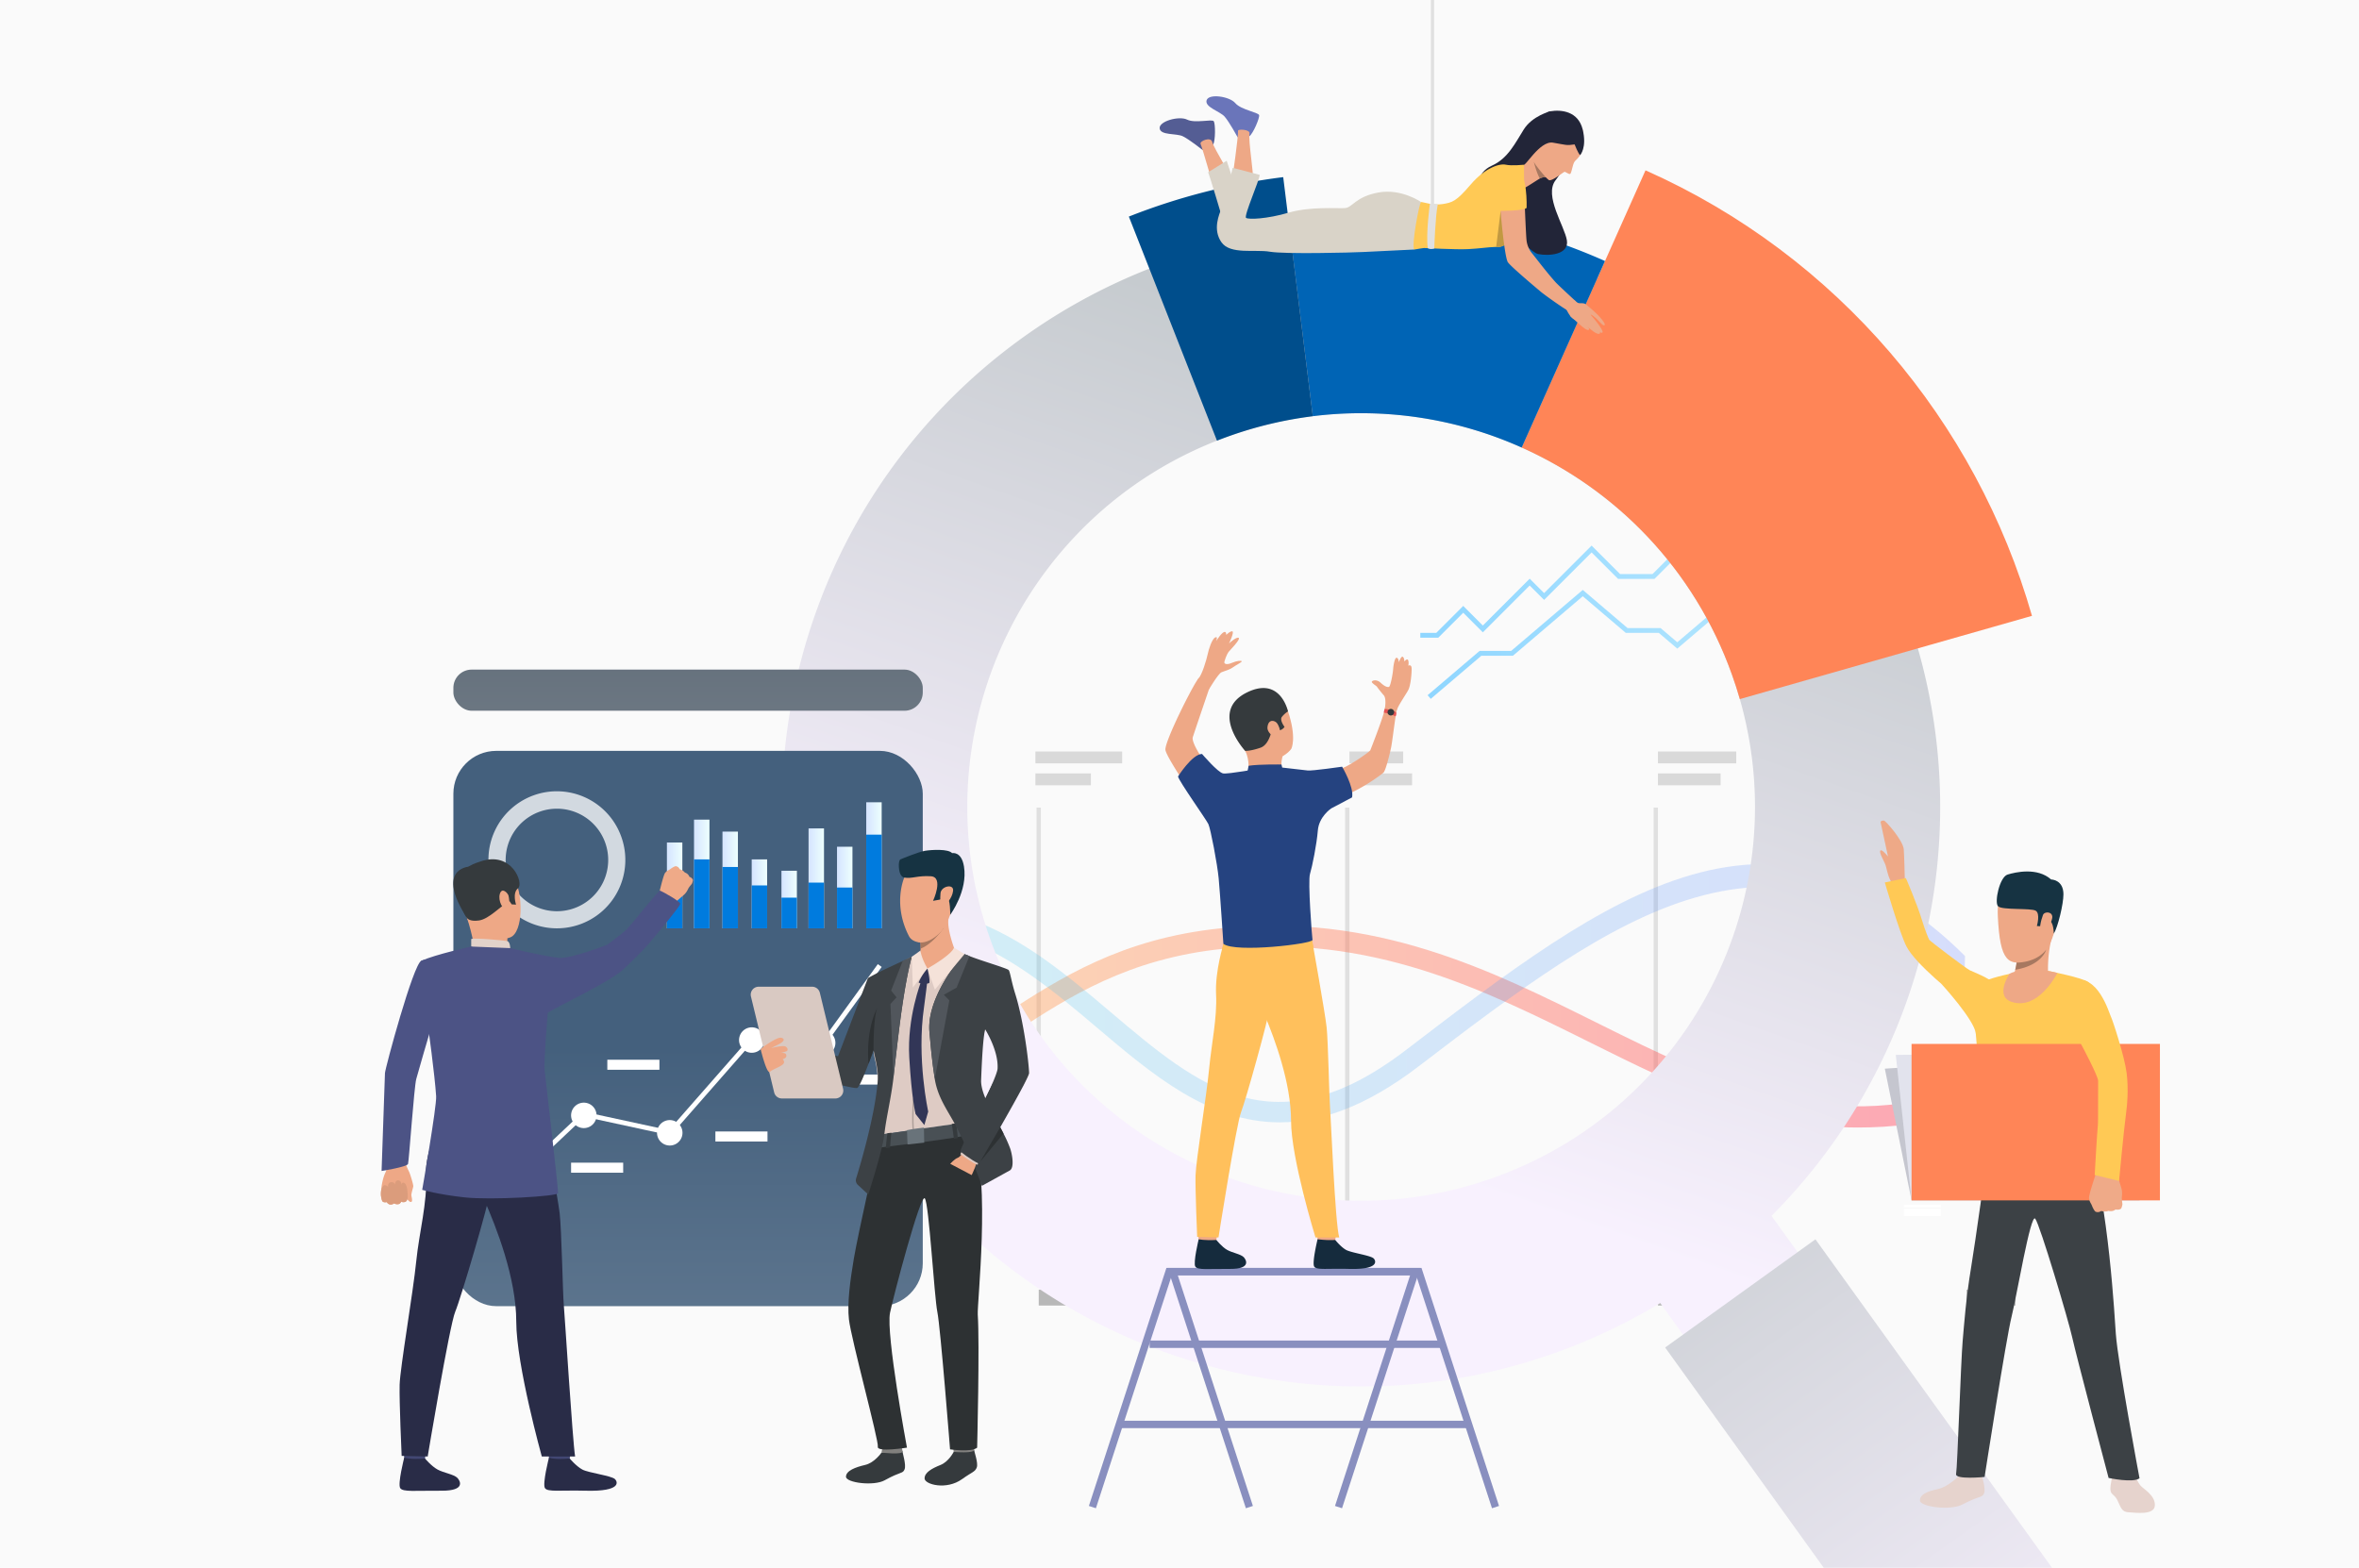 <svg xmlns="http://www.w3.org/2000/svg" xmlns:xlink="http://www.w3.org/1999/xlink" viewBox="0 0 3008.93 2000"><defs><style>.cls-1{mask:url(#mask);filter:url(#luminosity-noclip-3);}.cls-2,.cls-4{mix-blend-mode:multiply;}.cls-2{fill:url(#linear-gradient);}.cls-3{mask:url(#mask-2);filter:url(#luminosity-noclip-4);}.cls-4{fill:url(#linear-gradient-2);}.cls-5{isolation:isolate;}.cls-6{fill:#fafafa;}.cls-7{fill:#e0e0e0;}.cls-8{fill:#d9d9d9;}.cls-9{fill:#b8b8b8;}.cls-10{opacity:0.43;}.cls-11{fill:url(#linear-gradient-3);}.cls-12{opacity:0.22;}.cls-13{fill:url(#linear-gradient-4);}.cls-14{fill:url(#linear-gradient-5);}.cls-15{fill:url(#linear-gradient-6);}.cls-16{fill:url(#linear-gradient-7);}.cls-17{fill:#ff8557;}.cls-18{fill:#0064b5;}.cls-19{fill:#004e8c;}.cls-20{fill:url(#linear-gradient-8);}.cls-21{fill:#6a75ba;}.cls-22{fill:#545d94;}.cls-23{fill:#eea886;}.cls-24{fill:#d9d3c8;}.cls-25{fill:#222538;}.cls-26{fill:#ffc955;}.cls-27{fill:#a77860;}.cls-28{fill:#c29941;}.cls-29{fill:#fff;}.cls-30{mask:url(#mask-3);}.cls-31{fill:url(#linear-gradient-9);}.cls-32{mask:url(#mask-4);}.cls-33{fill:url(#linear-gradient-10);}.cls-34{fill:#c5c6cf;}.cls-35{fill:#e2e3ed;}.cls-36{fill:#eea987;}.cls-37{fill:#e6d3cd;}.cls-38{fill:#3c4145;}.cls-39{fill:#163342;}.cls-40{fill:#efaa88;}.cls-41,.cls-43{mix-blend-mode:hard-light;}.cls-41{fill:url(#linear-gradient-11);}.cls-42{opacity:0.76;}.cls-43{fill:url(#linear-gradient-12);}.cls-44{fill:url(#linear-gradient-13);}.cls-45{fill:url(#linear-gradient-14);}.cls-46{fill:url(#linear-gradient-15);}.cls-47{fill:url(#linear-gradient-16);}.cls-48{fill:#007bde;}.cls-49{fill:url(#linear-gradient-17);}.cls-50{fill:url(#linear-gradient-18);}.cls-51{fill:url(#linear-gradient-19);}.cls-52{fill:url(#linear-gradient-20);}.cls-53{fill:#db9c7c;}.cls-54{fill:#4c5385;}.cls-55{fill:#ead8cf;}.cls-56{fill:#da9b5b;}.cls-57{fill:#424773;}.cls-58{fill:#292c47;}.cls-59{fill:#353a3d;}.cls-60{fill:#e2d2ca;}.cls-61{fill:#323657;}.cls-62{fill:#81807e;}.cls-63{fill:#2d3133;}.cls-64{fill:#decbc4;}.cls-65{fill:#495055;}.cls-66{fill:#51565c;}.cls-67{fill:#f5e2d9;}.cls-68{fill:#ad9f99;}.cls-69{fill:#69737a;}.cls-70{fill:#d9c9c2;}.cls-71{fill:#898fbf;}.cls-72{fill:#152b3d;}.cls-73{fill:#ffc05c;}.cls-74{fill:#254380;}.cls-75{fill:#e55353;}.cls-76{filter:url(#luminosity-noclip-2);}.cls-77{filter:url(#luminosity-noclip);}</style><filter id="luminosity-noclip" x="378.48" y="-9192" width="99.79" height="32766" filterUnits="userSpaceOnUse" color-interpolation-filters="sRGB"><feFlood flood-color="#fff" result="bg"/><feBlend in="SourceGraphic" in2="bg"/></filter><mask id="mask" x="378.48" y="-9192" width="99.79" height="32766" maskUnits="userSpaceOnUse"><g class="cls-77"/></mask><linearGradient id="linear-gradient" x1="423.47" y1="808.31" x2="431.87" y2="1214.52" gradientUnits="userSpaceOnUse"><stop offset="0" stop-color="#fff"/><stop offset="1"/></linearGradient><filter id="luminosity-noclip-2" x="342.73" y="-9192" width="41.59" height="32766" filterUnits="userSpaceOnUse" color-interpolation-filters="sRGB"><feFlood flood-color="#fff" result="bg"/><feBlend in="SourceGraphic" in2="bg"/></filter><mask id="mask-2" x="342.73" y="-9192" width="41.59" height="32766" maskUnits="userSpaceOnUse"><g class="cls-76"/></mask><linearGradient id="linear-gradient-2" x1="358.65" y1="809.66" x2="367.05" y2="1215.86" xlink:href="#linear-gradient"/><linearGradient id="linear-gradient-3" x1="931.39" y1="1309.6" x2="2505.48" y2="1309.6" gradientUnits="userSpaceOnUse"><stop offset="0" stop-color="#ffc05c"/><stop offset="1" stop-color="#ff3857"/></linearGradient><linearGradient id="linear-gradient-4" x1="931.39" y1="1267" x2="2506.31" y2="1267" gradientUnits="userSpaceOnUse"><stop offset="0" stop-color="#40d5e6"/><stop offset="1" stop-color="#57f"/></linearGradient><linearGradient id="linear-gradient-5" x1="1820.95" y1="767.97" x2="2382.35" y2="767.97" gradientUnits="userSpaceOnUse"><stop offset="0" stop-color="#8fd6ff"/><stop offset="1" stop-color="#bfebfe"/></linearGradient><linearGradient id="linear-gradient-6" x1="1811.61" y1="695.89" x2="2371.2" y2="695.89" xlink:href="#linear-gradient-5"/><linearGradient id="linear-gradient-7" x1="1915.66" y1="518.19" x2="1599.24" y2="1419.67" gradientUnits="userSpaceOnUse"><stop offset="0" stop-color="#c6cbcf"/><stop offset="1" stop-color="#f8f1fe"/></linearGradient><linearGradient id="linear-gradient-8" x1="2075.96" y1="1442.39" x2="2649.84" y2="2254.85" xlink:href="#linear-gradient-7"/><filter id="luminosity-noclip-3" x="378.48" y="1021.37" width="99.79" height="48.5" filterUnits="userSpaceOnUse" color-interpolation-filters="sRGB"><feFlood flood-color="#fff" result="bg"/><feBlend in="SourceGraphic" in2="bg"/></filter><mask id="mask-3" x="378.48" y="1021.37" width="99.79" height="48.5" maskUnits="userSpaceOnUse"><g class="cls-1"><polygon class="cls-2" points="401.87 1069.88 478.27 1069.88 454.88 1021.37 378.48 1021.37 401.87 1069.88"/></g></mask><linearGradient id="linear-gradient-9" x1="423.47" y1="808.31" x2="431.87" y2="1214.52" xlink:href="#linear-gradient-4"/><filter id="luminosity-noclip-4" x="342.73" y="1021.37" width="41.59" height="48.5" filterUnits="userSpaceOnUse" color-interpolation-filters="sRGB"><feFlood flood-color="#fff" result="bg"/><feBlend in="SourceGraphic" in2="bg"/></filter><mask id="mask-4" x="342.73" y="1021.37" width="41.59" height="48.5" maskUnits="userSpaceOnUse"><g class="cls-3"><polygon class="cls-4" points="366.12 1069.88 384.32 1069.88 360.94 1021.37 342.73 1021.37 366.12 1069.88"/></g></mask><linearGradient id="linear-gradient-10" x1="358.65" y1="809.66" x2="367.05" y2="1215.86" xlink:href="#linear-gradient-4"/><linearGradient id="linear-gradient-11" x1="877.64" y1="1335.92" x2="877.64" y2="3823.38" gradientUnits="userSpaceOnUse"><stop offset="0" stop-color="#44607d"/><stop offset="1" stop-color="#f5f5f5"/></linearGradient><linearGradient id="linear-gradient-12" x1="877.64" y1="798.61" x2="877.64" y2="2542.77" gradientUnits="userSpaceOnUse"><stop offset="0" stop-color="#626e7a"/><stop offset="1" stop-color="#f5f5f5"/></linearGradient><linearGradient id="linear-gradient-13" x1="850.65" y1="1129.55" x2="870.35" y2="1129.55" gradientUnits="userSpaceOnUse"><stop offset="0" stop-color="#d5e4ff"/><stop offset="1" stop-color="#edfffe"/></linearGradient><linearGradient id="linear-gradient-14" x1="885.23" y1="1114.96" x2="904.93" y2="1114.96" xlink:href="#linear-gradient-13"/><linearGradient id="linear-gradient-15" x1="921.52" y1="1122.59" x2="941.21" y2="1122.59" xlink:href="#linear-gradient-13"/><linearGradient id="linear-gradient-16" x1="958.8" y1="1140.32" x2="978.5" y2="1140.32" xlink:href="#linear-gradient-13"/><linearGradient id="linear-gradient-17" x1="996.75" y1="1147.56" x2="1016.45" y2="1147.56" xlink:href="#linear-gradient-13"/><linearGradient id="linear-gradient-18" x1="1031.33" y1="1120.55" x2="1051.03" y2="1120.55" xlink:href="#linear-gradient-13"/><linearGradient id="linear-gradient-19" x1="1067.62" y1="1132.24" x2="1087.31" y2="1132.24" xlink:href="#linear-gradient-13"/><linearGradient id="linear-gradient-20" x1="1104.9" y1="1103.89" x2="1124.6" y2="1103.89" xlink:href="#linear-gradient-13"/></defs><g class="cls-5"><g id="Слой_1" data-name="Слой 1"><rect class="cls-6" width="3008.93" height="2000"/><rect class="cls-7" x="1322.14" y="1030.25" width="5.53" height="580.67"/><rect class="cls-7" x="1715.66" y="1030.25" width="5.54" height="580.67"/><rect class="cls-7" x="2109.19" y="1030.25" width="5.53" height="580.67"/><rect class="cls-8" x="931.39" y="958.7" width="94.26" height="15.14"/><rect class="cls-8" x="931.39" y="986.68" width="133.7" height="15.14"/><rect class="cls-8" x="1320.67" y="958.7" width="110.66" height="15.14"/><rect class="cls-8" x="1320.67" y="986.68" width="70.76" height="15.14"/><rect class="cls-8" x="1721.2" y="958.7" width="68.57" height="15.14"/><rect class="cls-8" x="1721.2" y="986.68" width="79.92" height="15.14"/><rect class="cls-8" x="2114.72" y="958.7" width="99.89" height="15.14"/><rect class="cls-8" x="2114.72" y="986.68" width="79.93" height="15.14"/><rect class="cls-9" x="1324.91" y="1645.32" width="62.61" height="20.18"/><rect class="cls-9" x="1721.2" y="1645.32" width="62.61" height="20.18"/><rect class="cls-9" x="2114.72" y="1645.32" width="62.61" height="20.18"/><rect class="cls-9" x="2508.24" y="1645.32" width="62.61" height="20.18"/><g class="cls-10"><path class="cls-11" d="M2369.1,1438.39c-122.74,0-229.44-53.06-340.67-108.37-137.32-68.29-279.32-138.9-468.51-119.57-120.81,12.35-196.64,61.55-263.55,105-60.57,39.3-117.85,73.86-195.41,76.82-125.36,4.77-168.85-48.7-169.57-52V1306h0c.15.59,27.52,60.6,169.44,59.89,69.88-.35,121.46-33.82,181.19-72.57,69.4-45,148.07-96.07,275.21-109.07,196.78-20.11,342.26,52.23,482.94,122.19,147.21,73.2,287.68,141.85,465.31,82.29v28.21C2454.85,1433.88,2414.35,1438.39,2369.1,1438.39Z"/></g><g class="cls-12"><path class="cls-13" d="M1632.35,1431.82c-90.6,0-162.46-60.93-232.81-120.58C1346.2,1266,1290.86,1219.78,1227,1197c-195-69.6-294.7,57.5-295.59,58.62v-38.67c1.05-1.32,18.84-24.42,70.31-46.48,46.87-20.08,125.49-36.1,233.94,1.62,68.71,23.9,125.77,72.28,181,119.07,111.94,94.9,208.62,176.87,376.51,48.48,127.17-97.24,247-189.9,365-223.76,115.36-33.11,235.63-8.87,348.21,103.71l-.83,35.11c-239.14-240.19-442.76-88-696.35,105.89C1742,1411.93,1684.09,1431.81,1632.35,1431.82Z"/></g><polygon class="cls-14" points="1824.94 891.54 1820.95 886.85 1887.24 830.38 1927.5 830.38 2018.84 752.56 2075.97 801.23 2118.1 801.23 2139.4 819.37 2205.55 763.01 2239.14 763.01 2378.36 644.4 2382.35 649.09 2241.4 769.17 2207.82 769.17 2139.4 827.46 2115.83 807.39 2073.7 807.39 2018.84 760.65 1929.77 836.54 1889.51 836.54 1824.94 891.54"/><polygon class="cls-15" points="1834.52 813.53 1811.61 813.53 1811.61 807.37 1831.97 807.37 1866.37 772.97 1891.38 797.99 1951.14 738.23 1969.52 756.61 2030.1 696.03 2066.4 732.33 2107.79 732.33 2171.68 668.45 2226.78 668.45 2267.51 627.71 2317.37 627.71 2366.84 578.24 2371.2 582.6 2319.92 633.88 2270.06 633.88 2229.33 674.61 2174.23 674.61 2110.35 738.49 2063.85 738.49 2030.1 704.74 1969.52 765.32 1951.14 746.95 1891.38 806.7 1866.37 781.68 1834.52 813.53"/><path class="cls-16" d="M2446.34,827.54c0-.13-.07-.27-.11-.4-58.92-205.48-206-381.11-409.14-471.49h0a740.34,740.34,0,0,0-391.54-58.73l-.25,0-.13,0A736.54,736.54,0,0,0,1466,342.71l-.34.14c-210.12,82.63-379.6,260.49-442.76,495.23-106,394,127.33,799.15,521.16,905.14,202.24,54.41,407.43,19.38,573.6-80.89l31,43.09,146.2-105.28-35.29-49a735.25,735.25,0,0,0,189.64-329.22C2485.31,1087.66,2482,952.06,2446.34,827.54Zm-540.75,674.75c-261.11,93.57-548.65-42.23-642.23-303.34-91.83-256.25,37.26-538,288.91-636.81q7.15-2.8,14.43-5.42a500.46,500.46,0,0,1,374.24,14.21c120.6,53.87,219.91,155,268,289.13q5.67,15.84,10.24,31.8C2291.31,1144.11,2156.14,1412.49,1905.59,1502.29Z"/><path class="cls-17" d="M2591.8,785.66l-145.57,41.48-227.06,64.72q-4.56-16-10.24-31.8c-48.08-134.17-147.39-235.26-268-289.13l96.13-215.28h0L2047.2,333l51.67-115.7C2343.74,326.21,2520.92,538,2591.8,785.66Z"/><path class="cls-18" d="M2047.2,333l-10.11,22.66-96.15,215.28a501.19,501.19,0,0,0-266.46-40l-29-234-3-24.55A765.48,765.48,0,0,1,2047.2,333Z"/><path class="cls-19" d="M1674.48,531a503.82,503.82,0,0,0-107.78,25.76q-7.29,2.61-14.43,5.42L1466,342.71l-26.13-66.41A805.85,805.85,0,0,1,1636.61,226l.15,0,5.74,46.37,3,24.55Z"/><polygon class="cls-20" points="2617.31 2000 2326.2 2000 2123.91 1719.05 2218.78 1650.73 2315.61 1581.02 2363.83 1648 2617.31 2000"/><path class="cls-21" d="M1578.6,175.07s-10.49-19.25-16.46-26.18-25.79-12.13-23.1-21,29.26-5,36.58,3.65,29.64,11.75,30.41,15.4-7.75,23.68-12.54,26.95S1578.6,175.07,1578.6,175.07Z"/><path class="cls-22" d="M1534,191.38s-17.08-13.55-25.31-17.54-28.49-.89-29.53-10.08,24.86-16.21,35-11.17,31.86-1,34,2.06,2.29,24.8-.81,29.71S1534,191.38,1534,191.38Z"/><path class="cls-23" d="M1572,226.65s7.46-51,7.12-59.86c-.1-2.53,15.35-1.59,14.63,3.27-1.57,10.58,5.56,51.59,4.32,59.09S1571.32,231.38,1572,226.65Z"/><path class="cls-23" d="M1548.59,241.31s-14-49.53-17.24-57.77c-1.45-3.66,12.8-9.34,14.73-2.8,3,10.26,25.58,45.14,27.43,52.52S1549.88,245.9,1548.59,241.31Z"/><path class="cls-24" d="M1558.29,275.73s-15-50.62-17.32-56l23.67-14.63s11,32.34,12.52,40.42S1558.29,275.73,1558.29,275.73Z"/><path class="cls-25" d="M1977.37,142s-22.86,5.78-33.74,23.07-20.28,37.21-40.72,46.24-20.57,32.31-19,35.9,64.39,74.17,78.09,76.9,39.35.83,36.61-17.3S1969,249.64,1984.09,230,2003,192.14,2003,192.14Z"/><path class="cls-23" d="M1973.38,226.4a8.31,8.31,0,0,0-1.78-.33,13.12,13.12,0,0,0-5.35.64,12.44,12.44,0,0,0-2.09,1c-5.44,3.2-18.29,11.89-20,12.1-2,.24-.31-29.75-.31-29.75s6.84-12.11,7.71-20.08S1973.38,226.4,1973.38,226.4Z"/><path class="cls-24" d="M1812.56,257.74s-25.12-17.62-54.57-12.13-32.62,19.25-42.73,19.88-43.88-2.27-71.6,5.82-51.11,8.95-54.28,6.64,17.32-48.51,17.32-54.86l-34.36-9s-9.81,41-13.66,50.24c-4.12,9.88-12,28.48-.77,44.65s42.73,8.88,61.79,12.14,104.34,1.17,119.24.37c16.16-.86,65-3.17,65-3.17Z"/><path class="cls-23" d="M2018.86,166.45s1.61,24.82-3.9,32.26a35,35,0,0,1-4.71,5.47,10.8,10.8,0,0,0-3.13,4.55c-1.71,4.77-2.75,11.49-4.11,12.92s-5.76-2.41-7.32-2.42-16.66,13-20.28,10.36-25.66-25-23.81-40.38,8.62-38.25,33.45-38.11S2017,160.28,2018.86,166.45Z"/><path class="cls-26" d="M1943.83,284.88c-.47,1-9.6,15.59-19.6,24.05-4.16,3.52-8.45,6-12.35,6-1.19,0-2.35,0-3.48.05-11.47.31-20.29,2.07-35.79,2.84-16.09.8-55.14-1.44-56.3-1.44s-12.41,2-12.41,2c-4-4.91,6.64-60.34,8.66-60.63s15,4.62,27.43,2.6,17.32-3.18,35.8-24.84,37-27.13,44.75-25.4,23.29,0,23.29,0S1944.51,283.43,1943.83,284.88Z"/><path class="cls-25" d="M2008.43,184.22s4.63,12,7.08,13.64c0,0,8.93-9.44,3.2-32.75s-27.37-25.49-41.34-23.13c-17.38,3-34.89,61.77-34,67.5s20.38-30.4,37.44-27.49S1998,185.85,2008.43,184.22Z"/><path class="cls-27" d="M1971.64,226.11a13.33,13.33,0,0,0-5.35.7,11,11,0,0,0-2.13.94c-4-6.22-7.69-21-7.82-21.49C1959,212,1971.64,226.11,1971.64,226.11Z"/><path class="cls-28" d="M1924.23,308.93c-4.16,3.52-8.45,6-12.35,6-1.19,0-2.35,0-3.48.05l5.67-45.95Z"/><path class="cls-23" d="M2014.06,388.07,2003,398.15c-9.56-5.13-33.52-22.37-38.13-26.3-4.84-4.11-37.07-31.08-41.5-37.22s-10.12-69.66-9.54-72.57,28-4.35,31.14,2.38c0,0,1.43,36.22,2.17,42.28a31.46,31.46,0,0,0,7.18,16.65c5.75,7.06,18,23.45,29.87,36.7C1987,363.23,2010.4,384.91,2014.06,388.07Z"/><path class="cls-26" d="M1947.2,265.24s1.73-48.23-14-47.64c-19.84.76-22.81,25-20.12,51.4C1913.13,269,1942.77,269.29,1947.2,265.24Z"/><path class="cls-23" d="M2008.72,383.34a8.21,8.21,0,0,0,3.62,3.05c3.69,1.25,9.15-1.15,11.85,3.68s-10.31,16.92-13.81,17.66-9.09-4.71-13.46-15.44S2008.72,383.34,2008.72,383.34Z"/><path class="cls-23" d="M2023,388.56a166.73,166.73,0,0,1,13.34,11.54c5.89,5.69,11.87,13.15,10.36,14.56-2.06,1.93-6.07-4.48-12.28-9.75-5.72-4.85-5.4-3-5.4-3s-.06-.54,5.16,5.91c5.6,6.92,11.39,15.15,9.67,16.34-1.09.74-1.14.94-3.59-1.26,1.14,1.55.88,2.07.27,2.57-3.13,2.63-13-6.34-16.85-9.91,3,2.76,4.87,5.08,1.85,5.44-3.46.41-16.79-12.87-22-17.19C1997.86,399.12,2023,388.56,2023,388.56Z"/><path class="cls-7" d="M1823.85,260s-5.3,37.95-2.69,56.63c0,0,2.76,2.05,8.26.39,0,0,1.37-41.44,4.45-56.15C1833.87,260.82,1832.17,259.54,1823.85,260Z"/><rect class="cls-7" x="1825.1" width="4.1" height="288.65"/><rect class="cls-29" x="2465.93" y="1495.11" width="79.46" height="5.57" transform="translate(5011.33 2995.79) rotate(180)"/><rect class="cls-29" x="2465.93" y="1505.61" width="79.46" height="23.42" transform="translate(5011.33 3034.63) rotate(180)"/><rect class="cls-29" x="2428.61" y="1536.9" width="46.88" height="3.5" transform="translate(4904.09 3077.3) rotate(180)"/><rect class="cls-29" x="2428.61" y="1541.93" width="46.88" height="9.48" transform="translate(4904.09 3093.34) rotate(180)"/><rect class="cls-29" x="2558.45" y="1465.08" width="3.5" height="65.62" transform="translate(5120.4 2995.79) rotate(180)"/><g class="cls-30"><polygon class="cls-31" points="401.87 1069.88 478.27 1069.88 454.88 1021.37 378.48 1021.37 401.87 1069.88"/></g><g class="cls-32"><polygon class="cls-33" points="366.12 1069.88 384.32 1069.88 360.94 1021.37 342.73 1021.37 366.12 1069.88"/></g><polygon class="cls-34" points="2404.1 1363.32 2727.07 1342.56 2728.84 1531.37 2438.21 1531.37 2404.1 1363.32"/><polygon class="cls-35" points="2418.09 1345.73 2727.07 1342.56 2728.84 1531.37 2438.21 1531.37 2418.09 1345.73"/><path class="cls-36" d="M2413.2,1125.92s7.34,8.08,10.23,4.52,6.18-8.61,6.18-8.61Z"/><path class="cls-36" d="M2398.68,1048.69l9.46,43.94c-2.91-3.58-8-9.29-9.67-7.59-2.37,2.42,5.52,14.41,6.87,19.58,1.24,4.73,2.87,12.11,4.91,16.48l3.57,7.19,15.79-6.46s-.74-31.33-1.33-38.38c-1-11.47-23-36.31-25.18-36.57C2399.24,1046.42,2398.68,1048.69,2398.68,1048.69Z"/><path class="cls-37" d="M2722.21,1880.38s4.44,10.72,8.19,15,18.1,11.84,18.18,24.45c.08,13.68-24.19,9.88-33.69,9.39s-10.21-7.81-14.21-15.56-8-6.43-8.77-12.68,3.06-20.23,3.06-20.23Z"/><path class="cls-37" d="M2498.46,1882.84s-13.23,13.89-26.65,16.8-22.82,6.62-22.92,14.58,38.64,13.23,54,5.19c22.93-12,25.26-8.37,27.8-14.37s-3.05-22-2.89-23.92C2528,1878.76,2498.46,1882.84,2498.46,1882.84Z"/><path class="cls-38" d="M2533.73,1481.84s-13.89,100.9-19.56,135c-6.64,39.88-8.89,72.83-10.74,93.47-2.32,26-6.79,162.47-8.42,170.06s36.35,3.81,36.35,3.81,27.54-177,34.47-204.66c6.45-25.75,24.2-131.89,30.09-124.86s42.86,131.21,47.22,151.52,46.4,179.27,46.4,179.27,31.43,6.76,39.42.39c0,0-27.42-146-30.2-184.11-1.06-14.51-9.65-173-34.19-237.15C2651.61,1430.67,2533.73,1481.84,2533.73,1481.84Z"/><path class="cls-26" d="M2574.48,1239.86s-36.75,7.6-41.11,11.46c-4.74,4.12-13.09,44.37-13.59,55.59s4.43,58,9.17,75.5,3.65,108.48,1.53,122.81c0,0,73.73,14.42,146.49,5,0,0-12.57-79.07-9.66-103C2671,1376.57,2680,1306,2680,1306s-9.72-47.5-16.2-53-51.52-14.41-51.52-14.41Z"/><path class="cls-23" d="M2589.68,1126.21s-44.22-16.36-41.45,42.39,13.12,64.73,42.21,56.52,31.52-45.28,35.31-63.12S2604.14,1128.77,2589.68,1126.21Z"/><path class="cls-23" d="M2567.2,1249.16s23,18.63,45.1-10.53c0,0-1-23.65,5.79-45.74s-46.3,29.46-46.3,29.46c.56.39.67,2.6.35,5.68a63,63,0,0,1-1.7,9.13C2568.5,1244.54,2569,1243.23,2567.2,1249.16Z"/><path class="cls-39" d="M2619.6,1191.14s.13-15.7-6.4-17.14-9.89,7.63-9.89,7.63l-5.25-.29s4.69-15.9-1.53-19.55-43.45-.44-48.12-5.8,2.11-37.16,12.26-40.28,37.9-9.45,55.52,6.24c0,0,15.78.1,15.75,19C2631.91,1153.46,2624.91,1182.63,2619.6,1191.14Z"/><path class="cls-27" d="M2570.44,1237.16c34.27-5.77,39.39-25.25,39.47-25.56-13.33,17.18-37.77,16.43-37.77,16.43A63,63,0,0,1,2570.44,1237.16Z"/><path class="cls-23" d="M2605.81,1167.33c2-5.17,13-4.52,11.85,3.69s-10.24,20.85-13.9,18.48S2603.12,1174.47,2605.81,1167.33Z"/><path class="cls-23" d="M2624.22,1241.15s-20.73,41.9-51.24,38.51-12.83-32.63-9.91-37.29C2563.07,1242.37,2581.38,1230.62,2624.22,1241.15Z"/><path class="cls-26" d="M2431.67,1207.33c-8.62-16.78-27.57-81.56-27.57-81.56l26.82-5.6s14.27,32.59,21.06,55.15c3.31,11,7.74,21.79,8.73,23.52s46.67,36.34,51.65,38.88,24.1,9.17,33.25,18.46,4.69,22,4.69,22c-19.39,25-55.22-7.48-55.22-7.48S2443.74,1230.83,2431.67,1207.33Z"/><path class="cls-26" d="M2476.39,1255.29s42.32,46.22,43.78,63.35c1,12.22,8.67-36.76,8.67-36.76Z"/><rect class="cls-17" x="2438.21" y="1331.75" width="316.81" height="199.62" transform="translate(5193.23 2863.11) rotate(180)"/><path class="cls-40" d="M2705.77,1541.4s1.5-3.67,1.38-5.59c0,0-.5-3.48-.7-6a16,16,0,0,1-.07-1.94c.09-1.87.87-6-.17-10.54s-6.3-20.33-6.3-20.33l-14.24,2.12-12.37-1.68s-9.22,26.91-8.75,31.28a11.69,11.69,0,0,0,.2,1.23c.76,3.66,2.86,6.07,3.47,7.94.23.69,3,7.37,5,8a7.06,7.06,0,0,0,6.79-1s5.68,1.5,9.27-.14c0,0,5.2,1.55,9.09-1.77C2698.41,1543.07,2703.85,1544.05,2705.77,1541.4Z"/><path class="cls-26" d="M2643.58,1252c-4.82,1.87-9.93,13.53-6.13,36.4,4.08,24.54,12.18,35,15.43,40.75s23.39,44,23.31,49.62c-.19,14.73.15,53.61-.31,56.58-.8,5.08-4.08,63.66-4.08,63.66l31.09,7.53s6.13-66.06,8.9-86c1.12-8,3.52-30,.75-51.88-2.67-21.13-18-67.82-20-71.54S2675.45,1239.68,2643.58,1252Z"/><rect class="cls-41" x="578.29" y="957.9" width="598.71" height="708.4" rx="54.7"/><g class="cls-42"><path class="cls-29" d="M792.52,1067.65a87.24,87.24,0,1,0-164.29,58.75c.66,1.85,1.38,3.67,2.15,5.44a87.24,87.24,0,0,0,162.14-64.19Zm-60.12,91a65.35,65.35,0,0,1-82-35.48c-.58-1.34-1.12-2.7-1.61-4.08a65.4,65.4,0,1,1,83.61,39.56Z"/></g><rect class="cls-43" x="578.29" y="854.23" width="598.71" height="52.47" rx="23.29"/><polygon class="cls-29" points="960.25 1328.92 1051.7 1334.08 1124.6 1233.53 1119.67 1229.96 1048.72 1327.82 957.63 1322.68 853.18 1441.79 743.83 1418.1 635.79 1520.04 639.97 1524.47 745.68 1424.72 855.39 1448.5 960.25 1328.92"/><path class="cls-29" d="M870.15,1441.71a16.23,16.23,0,1,1-19.3-12.43A16.23,16.23,0,0,1,870.15,1441.71Z"/><path class="cls-29" d="M974.77,1323.39a16.23,16.23,0,1,1-19.3-12.43A16.23,16.23,0,0,1,974.77,1323.39Z"/><path class="cls-29" d="M1065.2,1327a16.23,16.23,0,1,1-19.3-12.43A16.23,16.23,0,0,1,1065.2,1327Z"/><path class="cls-29" d="M760.53,1419.48a16.23,16.23,0,1,1-19.3-12.43A16.23,16.23,0,0,1,760.53,1419.48Z"/><rect class="cls-29" x="728.43" y="1483.25" width="66.45" height="12.8"/><rect class="cls-29" x="774.65" y="1351.93" width="66.45" height="12.8"/><rect class="cls-29" x="912.49" y="1443.44" width="66.45" height="12.8"/><rect class="cls-29" x="972.1" y="1263.73" width="66.45" height="12.8"/><rect class="cls-29" x="1068.61" y="1370.81" width="66.45" height="12.8"/><rect class="cls-44" x="850.65" y="1074.81" width="19.69" height="109.48"/><rect class="cls-45" x="885.23" y="1045.62" width="19.69" height="138.67"/><rect class="cls-46" x="921.52" y="1060.89" width="19.7" height="123.4"/><rect class="cls-47" x="958.8" y="1096.34" width="19.69" height="87.95"/><rect class="cls-48" x="850.65" y="1114.86" width="19.69" height="69.43"/><rect class="cls-48" x="885.23" y="1096.34" width="19.69" height="87.95"/><rect class="cls-48" x="921.52" y="1106.03" width="19.7" height="78.26"/><rect class="cls-48" x="958.8" y="1129.55" width="19.69" height="54.74"/><rect class="cls-49" x="996.75" y="1110.84" width="19.69" height="73.45"/><rect class="cls-50" x="1031.33" y="1056.82" width="19.69" height="127.47"/><rect class="cls-51" x="1067.62" y="1080.2" width="19.69" height="104.09"/><rect class="cls-52" x="1104.9" y="1023.48" width="19.69" height="160.81"/><rect class="cls-48" x="996.75" y="1145.16" width="19.69" height="39.13"/><rect class="cls-48" x="1031.33" y="1125.97" width="19.69" height="58.32"/><rect class="cls-48" x="1067.62" y="1132.24" width="19.69" height="52.05"/><rect class="cls-48" x="1104.9" y="1064.78" width="19.69" height="119.51"/><path class="cls-23" d="M514.4,1475.5s3.06,5,3.44,9.11c.3,3.23,3,8.07,4.2,10.75s5,14.77,5.11,17.92c.06,1.28-2.81,9.4-2.41,12s1.9,7.74-.43,8.08-5-3.87-5-3.87a3.42,3.42,0,0,1-1.75,3.3c-3.83,1.78-5.86.21-5.86.21s-1.42,2.63-3.19,3c-3.92.78-5.83-.78-5.83-.78a7.1,7.1,0,0,1-4.43,1.42,5.83,5.83,0,0,1-4.92-3.06s-4.38.89-5.65-1.16-1.05-4.22-1.58-6.07-.13-18.59,5.56-30.63-1.45-23.79-1.45-23.79Z"/><path class="cls-53" d="M520,1527.91s.39-15-3.56-18.2-4.4,2.22-4.4,2.22.54-5.36-3.78-6.08-4.5,5.64-4.5,5.64a4.17,4.17,0,0,0-5.24-3.28c-4.54.85-3.46,6.11-3.46,6.11s-4.33-5.16-7.14-.2c-4.74,8.38-.17,18.27-.17,18.27s1.34,2.27,5.65,1.16c0,0,2.89,5.82,9.35,1.64,0,0,6.61,3.64,9-2.2C511.72,1533,519,1536.46,520,1527.91Z"/><path class="cls-54" d="M565.32,1259.28s-25.7,85.64-34.38,117.23c-2.72,9.91-9.31,104.52-10.48,108.33s-33.75,9-33.75,9,4-118.36,4.31-124.82,36-138.63,46.32-143.35c7.75-3.53,11.85-.61,21.62,6.65C572.67,1242.53,565.32,1259.28,565.32,1259.28Z"/><path class="cls-40" d="M883.85,1123s-.56,3.33-1.51,4.66c0,0-1.93,2.3-3.2,4a13.61,13.61,0,0,0-.92,1.37c-.78,1.4-2.06,4.71-4.86,7.55s-13.71,11.87-13.71,11.87l-9.35-7.93-9.7-4.35s5.43-23.62,7.73-26.57a9.38,9.38,0,0,1,.71-.8c2.19-2.31,4.79-3.11,6.08-4.19.47-.39,5.47-4,7.25-3.53a6,6,0,0,1,4.48,3.75s4.78,1.47,6.65,4.27c0,0,4.45,1.22,5.77,5.37C879.27,1118.43,883.66,1120.16,883.85,1123Z"/><path class="cls-55" d="M702.6,1282.22l6.63-2.45s-8.28-19.44-11.89-19a91.43,91.43,0,0,0-9.36,1.92Z"/><path class="cls-56" d="M704.11,1285.57c-.85-.63-14.11-26.07-14.11-26.07l-28.34,3.85L677,1293.49Z"/><path class="cls-57" d="M544.47,1844s-2.35,16.26-2.64,18.7-26.06-1.44-26.06-1.44l-2.08-19.35S541.25,1841.73,544.47,1844Z"/><path class="cls-58" d="M542.11,1860.65s8.16,9.8,16,14.07,20.3,6,25,10.38c3.37,3.19,12.28,16.93-20.51,16.65s-48.6,1.94-52.11-3.32,5.08-38.88,5.08-38.88S523.35,1862.35,542.11,1860.65Z"/><path class="cls-57" d="M729.06,1844s-2.34,16.26-2.63,18.7-26.06-1.44-26.06-1.44l-2.08-19.35S725.84,1841.73,729.06,1844Z"/><path class="cls-58" d="M726.7,1860.65s8.17,9.8,16.06,14.07,37,7.78,41.62,12.2c3.37,3.19,9,16-37.16,14.83-32.78-.85-48.6,1.94-52.12-3.32s5.09-38.88,5.09-38.88S707.5,1862.54,726.7,1860.65Z"/><path class="cls-58" d="M565.8,1426.26s-24.21,38.46-22.4,73.23-8.78,72.72-12.42,109c-4.05,40.49-20.64,136.35-21.24,158s2.57,90.82,2.57,90.82l33.21.76s27.9-167.57,35.12-184.67,43.05-139,44.25-152.68S565.8,1426.26,565.8,1426.26Z"/><path class="cls-58" d="M693.24,1431.47s18.24,95.29,20.65,116.57,4,103,5.21,116.28,11.25,173.63,14.45,193.79H691.09S658.5,1741.26,658.5,1686s-25.18-120.19-41.43-156.67-53.46-37.34-63.45-105C553.62,1424.29,679.71,1410,693.24,1431.47Z"/><path class="cls-23" d="M606.2,1102.9s32.49-12.14,47.47,12.6,13.54,74.25-2.84,80.34-41,2.9-49.37-12.57-16-37.86-15.59-52.81S597.66,1107.22,606.2,1102.9Z"/><path class="cls-23" d="M647.3,1197s-1.35,8.77.89,13.1-42.1,4.43-42.1,4.43-3.6-23.51-10.42-43.37S647.3,1197,647.3,1197Z"/><path class="cls-59" d="M595.67,1171.13s3.06,5,15.55,3.09,27.72-18.57,32.94-20.4,5.26-4.89,5.26-4.89l3.27,4.77,5.54.35s-5.05-14.86,2.57-20.92-7.91-48.11-48-34.11c0,0-30.76,8.48-29.64,26S588.79,1162.42,595.67,1171.13Z"/><path class="cls-60" d="M650.82,1209.54s-.14-8.25-3.88-9-41.32-4.41-45.91-2.6v9.62S609.88,1213,650.82,1209.54Z"/><path class="cls-23" d="M648.6,1142.57c-.7-2.93-8.17-11.32-11-2.34s4.31,21.06,8.31,20S650.37,1150,648.6,1142.57Z"/><path class="cls-61" d="M799.92,1307.1h-.06C800.12,1307.21,800.15,1307.22,799.92,1307.1Z"/><path class="cls-54" d="M713,1222.05c-25.76-3.4-62.14-12.51-62.14-12.51l-49.79-2s-45.7,10.06-63.69,18.18c-1.71.77-1.72,40.77-6.4,51.26l14.92,31.47s8.62,62.36,10.41,90.09c.82,12.73-17.78,119.37-17.78,119.37s19.93,5.87,53.91,9.61,118.88-1.35,119.42-5.37-16.45-149.44-17.2-157c-1.15-11.56,4-73,4-73,7.84-6.08,76.73-38.06,95.52-54.72,5-4.46,26.26-25.13,32.29-32.27,21.37-25.27,38.89-46.94,41-51.62,2.42-2.65-23.22-16.59-25.54-17.37-2-.68-30.92,36.75-42,48.79-5,5.37-25.56,20.36-25.56,20.36S729.07,1223,713,1222.05Z"/><path class="cls-59" d="M596.94,1105.82s-41.43,3.24-1.27,65.31Z"/><path class="cls-59" d="M1124.44,1853s-8.72,13-21,15.87-24.29,7.31-24.38,15,35.38,12.33,49.38,4.54c20.91-11.62,23-8.11,25.35-13.92s-2.79-21.34-2.64-23.19C1151.38,1849.09,1124.44,1853,1124.44,1853Z"/><path class="cls-62" d="M1125.8,1846.6s-1.59,6.31-1.36,6.44,27.58,3.39,26.75-1.67c-.67-4.1-1.62-8.56-1.62-8.56Z"/><path class="cls-59" d="M1216.45,1852.17s-6.22,12.49-16.85,16.74c-11.37,4.55-20.48,9.77-20.27,17.3s27.78,15.15,47.84.71c12.68-9.13,16.69-9.17,18.73-14.92s-3.53-20.67-3.46-22.48C1242.54,1847.29,1216.45,1852.17,1216.45,1852.17Z"/><path class="cls-62" d="M1216.14,1845.69s.08,6.36.31,6.48,26.66,2.3,26-2.65a40.61,40.61,0,0,0-2.56-8.68Z"/><path class="cls-63" d="M1119.26,1464.29s-24.55,108.29-30.16,141.27c-4.77,28.07-8.57,57.31-6.29,77.57,2.83,25.09,38.35,155.13,36.87,162.49s37.16,1.18,37.16,1.18-27-145.06-21.61-172c4-20,39-152.82,44.38-146s12,125.36,16,145,16.18,175.17,16.18,175.17,27.28,4,34.56-2.14c0,0,3.32-132.77.79-169.66-1-14.06,16.47-168.58-5.89-230.79C1229.42,1413.48,1119.26,1464.29,1119.26,1464.29Z"/><path class="cls-64" d="M1012.4,1365.85c17.5-2.45,72.55,21.93,77.55,20.09,3.44-1.26,11.51-27.57,17.28-47.48,3.41-11.77,6-21.31,6.37-22.1l0,0a119,119,0,0,0,.19,21.36c.07.76.16,1.54.25,2.33,0,.2,0,.41.07.62a106.13,106.13,0,0,0,2.48,13.32c1.75,6.75,2.58,15.63,2.89,25v0a1.62,1.62,0,0,0,0,.22c0,.22,0,.43,0,.65s0,.17,0,.26c.48,17.05-.69,35.43-1.18,45.21-.77,15.16,4.21,22,4.36,22.17h0l5.28-.74,3.81-.54h0l5.09-.71,20-2.81,7.23-1,1.71-.24,12.64-1.78,35.66-5,3.92-.55,1.61-.23,13.45-1.9,6.07-.85h0s5.17-36.61,5.56-56.4c.36-18.18,10.09-55.08,11.68-61l0-.12c0-.06,0-.11,0-.16l.08-.26a.5.5,0,0,1,0-.13,0,0,0,0,1,0,0s0,0,0,0a.32.32,0,0,0,0-.07s29.11,30.58,34.75,43.92c1.73,4.05,7,15.06,13.69,28.47,4.59-8.75,7.46-14.83,7.46-16.35,0-.19,0-.39,0-.6-.43-13.19-14.25-66.68-25.16-101.63-8.47-17-15.78-30.8-18.12-32.48-3.56-2.55-18.5-9-31.54-14.12l-1.27-.5c-1.21-.49-2.41-.95-3.58-1.41l-1.72-.66-.92-.35-.75-.29h0c-6.52-2.48-11.48-4.21-12.5-4.27-.17,0-.44,0-.81,0s-1,0-1.65.08c-8.06.47-32.11,2.72-39.85,3.46l-2.41.23h0l-9.24,4.21h0l-.52.23c-3.35,1.54-7.24,3.59-11.34,5.84-8.05,4.41-16.93,9.56-24.31,13.07-7.22,3.44-17.12,8.23-18,8.9l-36.62,105.61-63.54-11.61Z"/><path class="cls-65" d="M1122.72,1447.49s-2.68,3.21-3.46,16.8c0,0,110.32-12.87,122-17.94,0,0,.46-15-2-15.24C1236.51,1430.83,1122.72,1447.49,1122.72,1447.49Z"/><path class="cls-23" d="M1216.8,1208.9c-.35,17.31-33.87,26.79-33.87,26.79s-14-17.58-10.67-19.27c1.31-.66,1.85-3.28,2-6.22a62.07,62.07,0,0,0-.19-7.86c-.1-1.22-.19-2-.19-2s4.79-5,10.88-11.07c10.65-10.53,25.29-24,25.31-18.65a5.16,5.16,0,0,1-.12,1C1207.38,1183.7,1216.8,1208.9,1216.8,1208.9Z"/><path class="cls-59" d="M1214,1433.77s2.4,15.18,2.61,19.14l5.11-1s-1.41-16.06-2.24-18.76Z"/><path class="cls-59" d="M1131.92,1445.72s-1.93,13.8-2,19l5.4-.7s1.11-17.23,1.72-19Z"/><path class="cls-27" d="M1203.89,1183.53h0c-.06.1-1.48,2.22-3.91,5.28-5.15,6.47-14.82,17.1-25.7,21.38a62.07,62.07,0,0,0-.19-7.86,17.11,17.11,0,0,1-3.33-.4,102.4,102.4,0,0,1,7.29-10.67l6.73-2Z"/><path class="cls-23" d="M1210.32,1170.84c-2.9,6.31-5.65,10.88-6.43,12.69h0a22.43,22.43,0,0,1-3.91,5.28c-5.53,6-15.79,13.8-25.89,13.52a17.11,17.11,0,0,1-3.33-.4c-4.07-.89-8.89-2.78-11.54-8-20.91-40.94-5.77-74.43-5.77-74.43s57.19-16.17,66.13,1C1225.85,1132.66,1217.13,1156,1210.32,1170.84Z"/><path class="cls-39" d="M1153.44,1119.54s-5.31-.29-6.62-10.36,1.32-12.71,1.32-12.71,23.61-9.88,32.09-11.16,29.32-2.52,34.21,3.07c0,0,11.87-2.76,15.11,16.95,5.13,31.26-17.49,61.62-17.49,61.62s.19-20.42-4.31-23.13-8.39,3.73-8.39,3.73l-9.22,1.65s14-30.22-2.79-31.34S1163.05,1121.29,1153.44,1119.54Z"/><path class="cls-23" d="M1199.61,1139.41c.88-9,17.15-12.44,16.06-3s-9.1,18.5-12.81,18.18S1198.94,1146.27,1199.61,1139.41Z"/><path class="cls-38" d="M1312.57,1369c0-.19,0-.39,0-.6-.31-13.16-6.79-65.85-17.7-100.79-5.29-17-6.51-28.83-8.56-30.29-3.55-2.55-35.15-11.9-48.56-17.15l-1.27-.5c-1.21-.49-2.41-.95-3.58-1.41l-1.72-.66-.92-.35-.75-.29-.07.08a217.15,217.15,0,0,0-14.8,18.91c-13.84,19.69-31.88,51.56-29.11,81,.88,9.45,2,23,3.81,38.24.16,1.31.33,2.62.49,3.94.45,3.51.94,7.09,1.47,10.71q.48,3.26,1,6.56c3.66,22.83,15.16,38.39,25.36,57,.09.15.17.31.26.47l.15.27.65,1.19c.35.65.69,1.31,1,2,.2.38.4.76.59,1.14,2,3.75,3.87,7.58,5.72,11.43q1.8,3.72,3.53,7.46l.35.77,4.29,10c.89,2.06,1.84,4.28,2.8,6.52.66,1.54,1.33,3.08,2,4.58.57,1.31,1.11,2.58,1.63,3.79,1.16,2.7,2.17,5.07,2.87,6.72.53,1.23.88,2.07,1,2.36,3.51,8.78,6,15.56,7.22,18.72l.71,2,35.29-19.48c6.7-3.35,3.2-21.41.68-28.47a161.69,161.69,0,0,0-8.36-18.65c-1.36-2.66-2.78-5.35-4.23-8.06,11-19.3,22.22-39.2,29.31-52.72C1309.7,1376.55,1312.57,1370.47,1312.57,1369Zm-56.11-55.23,0-.12c0-.06,0-.11,0-.16s0-.18.08-.26a.5.5,0,0,1,0-.13,0,0,0,0,1,0,0s0,0,0,0,17.17,26.83,15.87,50.14c-.2,3.63-3.81,12.8-9.06,24.55v0c-1.91,4.29-4,8.91-6.3,13.73-.09-.19-.17-.4-.25-.6-3.28-8-5.42-15.53-5.42-22.1C1251.49,1378.72,1252.94,1327.58,1256.46,1313.72Z"/><path class="cls-38" d="M989,1330.07l79.91,17.4,38.1-99.62c.84-.66,11.76-6.54,19-10,7.53-3.59,17-8,25.5-11.91l11-5.09.27.21s-4.72,15.71-10.82,54.91h0c-.21,1.32-.41,2.66-.62,4,0,.16,0,.32-.07.48-.14.9-.28,1.82-.41,2.75,0,.11,0,.22,0,.33-.1.62-.19,1.26-.28,1.89q-.35,2.32-.69,4.74c-2.72,19.08-6.54,51.55-10.21,84.34h0c-2.9,25.84-9.51,52.36-11.61,72.15v0a137.65,137.65,0,0,1-2.75,14.87c-.15.66-.31,1.33-.47,2-5.91,25-17.39,60.33-17.39,60.33l-3.34-3.09-9.9-9.14a8,8,0,0,1-2.22-8.28c5.49-17.71,24.15-80.4,27.57-124.48v0c1.07-13.85-3-26.9-5.32-39.26a3,3,0,0,0-.12.32c-2,5.46-4.14,11.41-6.34,17.19h0c-5.89,15.53-11.91,29.93-14.42,30.84-5.59,2.06-110.81-26.71-111.54-30.84Z"/><path class="cls-66" d="M1220.19,1259.88l-16.3,9.2,7,7.11-18.55,100.17c-3.78-23.48-5.5-45.78-6.78-59.45-4.27-45.52,41.15-96.85,44-100,2.18.83,4.54,1.74,7,2.71Z"/><path class="cls-66" d="M1163,1220.64s-6.1,19.9-13.2,69.57c-2.72,19.09-6.54,51.57-10.21,84.35l-3.8-93.82,7.77-8.41-6.91-8.63,14.78-37.74,11-5.09Z"/><path class="cls-67" d="M1230.32,1217.11l-13.52-8.21s-.38,7.42-33.87,26.79l9.51,26.78Z"/><path class="cls-67" d="M1174,1212.64s.53,8,8.91,23l-18.56,24.19-1.35-39.24Z"/><path class="cls-61" d="M1183,1235.69s3.6,14.38,2.3,18.41c0,0-7.91,2.88-13.59-.72A63.26,63.26,0,0,1,1183,1235.69Z"/><path class="cls-68" d="M1164.39,1443.19c-2-10.15-.1-40.57,0-41.86l1.73.11c0,.31-2,31.48,0,41.41Z"/><path class="cls-69" d="M1178.47,1438.51s-16.23,1.94-21.6,3.28l.7,18.19,21.26-2.27Z"/><path class="cls-61" d="M1174.92,1252.09s-18.11,45.72-15.15,96.89c3.06,53.06,8.08,72.3,8.08,72.3l11.16,14,4.93-17.21s-15-67.64-5.31-133.47c1.75-11.92,4.35-34.53,4.35-34.53Z"/><path class="cls-23" d="M1229.32,1468s-3.88,7.77-7.77,9.07-9.55,7.61-9.55,7.61l27.36,14.4s7.28-14.24,7.6-23.31S1229.32,1468,1229.32,1468Z"/><path class="cls-64" d="M1226.72,1468.73l-1.81,3.65s17.37,12.7,22.06,13.51l1.6-4.85Z"/><path class="cls-38" d="M1224.91,1468.89s13,10.77,24,15.73l36.9-66.37-19.12-37S1225.77,1462.42,1224.91,1468.89Z"/><path class="cls-63" d="M1114.69,1316.5c-.6,12.27-.51,23.18-.51,23.18h0c0,.06,0,.39,0,.94,0-.21-.05-.42-.07-.62-2,5.46-4.14,11.41-6.34,17.19a184.06,184.06,0,0,1-.49-18.74c.88-34.42,11.71-52.48,11.71-52.48C1116.45,1292,1115.26,1304.86,1114.69,1316.5Z"/><path class="cls-63" d="M1280,1446.08l-29.54,35.68L1275.8,1438C1277.25,1440.73,1278.67,1443.42,1280,1446.08Z"/><path class="cls-70" d="M1065.51,1401.35h-68.2a10.13,10.13,0,0,1-9.85-7.74l-29.62-122.32a10.13,10.13,0,0,1,9.84-12.51h68.2a10.13,10.13,0,0,1,9.85,7.75l29.62,122.31A10.13,10.13,0,0,1,1065.51,1401.35Z"/><path class="cls-23" d="M982.09,1367.35c3.34-3.09,9.77-4.89,15.29-8.57s.9-7.48.9-7.48c5.67-1.94,5.06-4.53,4.33-6.29-1-2.38-7.16-1.71-7.16-1.71a60.93,60.93,0,0,0,7.83-2.23c2.28-1,1.5-5-2-6.25s-17.81,2.27-17.81,2.27,2.33-1.14,9.39-4.68,8.6-6.76,4.44-8.31c-2.89-1.07-8.57,1.18-19.48,8.51-8.21,5.52-7.54,6.23-7.54,6.23S978.1,1371,982.09,1367.35Z"/><polygon class="cls-71" points="1494.62 1626.93 1798.63 1626.93 1702.82 1921.18 1711.78 1924.1 1811.61 1617.51 1487.77 1617.51 1388.89 1921.18 1397.85 1924.1 1494.62 1626.93"/><polygon class="cls-71" points="1598.09 1921.18 1502.27 1626.93 1806.28 1626.93 1903.05 1924.1 1912.01 1921.18 1813.13 1617.51 1489.29 1617.51 1589.13 1924.1 1598.09 1921.18"/><rect class="cls-71" x="1466.33" y="1710.16" width="372.1" height="9.42"/><rect class="cls-71" x="1428" y="1812.48" width="445.19" height="9.42"/><path class="cls-23" d="M1647,955.36s7.58-13.26-4.44-48.81c-11.63-34.37-51.87-31.26-64.65-9.23s-8.47,35.7,10.35,60.57S1639.14,966.73,1647,955.36Z"/><path class="cls-23" d="M1553.5,1566.9s-2,14.59-2.24,16.79-22.15-1.3-22.15-1.3l-1.78-17.37S1550.76,1564.84,1553.5,1566.9Z"/><path class="cls-72" d="M1551.49,1581.83s6.94,8.8,13.65,12.63,17.26,5.35,21.23,9.32c2.86,2.87,10.43,15.2-17.44,15s-41.32,1.74-44.3-3,4.32-34.9,4.32-34.9S1535.77,1582.76,1551.49,1581.83Z"/><path class="cls-23" d="M1705.14,1566.9s-2,14.59-2.24,16.79-22.15-1.3-22.15-1.3L1679,1565S1702.4,1564.84,1705.14,1566.9Z"/><path class="cls-72" d="M1703.13,1581.83s6.94,8.8,13.65,12.63,31.41,7,35.38,11c2.86,2.87,7.63,14.4-31.59,13.32-27.87-.77-41.32,1.74-44.3-3s4.32-34.9,4.32-34.9A115.78,115.78,0,0,0,1703.13,1581.83Z"/><path class="cls-73" d="M1560.87,1203.42s-11.23,34.9-9.75,65-5.81,63-8.79,94.39c-3.31,35-16.9,117.93-17.39,136.66S1527,1578,1527,1578l27.2.65s22.84-144.94,28.76-159.73,35.25-120.22,36.24-132.06S1560.87,1203.42,1560.87,1203.42Z"/><path class="cls-73" d="M1673.64,1199.79s16.51,92.26,18.48,110.67,3.28,89.07,4.27,100.57,6.57,150.53,11.83,167.62H1677.9s-31.14-101.07-31.14-148.88-20.62-104-33.93-135.51-43.78-32.3-52-90.84C1560.87,1203.42,1662.56,1181.22,1673.64,1199.79Z"/><path class="cls-23" d="M1636,964.74s-3.42,10,0,17.07-43.71,2.84-43.71,2.84,2.13-14.69-4-26.76S1636,964.74,1636,964.74Z"/><path class="cls-73" d="M1558.68,1211s17,17.41,116.47-2.72l-1.51-8.52-113.14,4.26Z"/><path class="cls-23" d="M1643.09,984.11s17.41,1.78,22.38,2.73,38.45-6,45.32-6.7,36.15-20.78,37.09-23.14,17.82-45.08,18.77-54.32,16.43-4.47,15.1,1.9c-2.48,11.9-5.67,40.8-7.42,49.18-1.89,9-6.95,29.53-9.79,32s-29.21,22.58-55,31.1a219.64,219.64,0,0,0-45.25,21.08H1537.05s-49.48-70.73-50.54-81.39,34.56-81.49,41.66-90.37,17.39,2.9,17.39,2.9-21.29,62.46-24.13,71.35,24.76,47.9,32.34,48,27-2.36,35.68-2.72,17.76-4.14,17.76-4.14Z"/><path class="cls-74" d="M1697.91,1031.36s-15.57,10.35-17,28.11-7.1,45.83-10,55.42,2.49,79.21,3.2,84.19-98.44,16.79-113.67,5c0,0-4.26-65-6-83.48s-10.3-63.23-13.14-69.27-37.3-54.37-38.72-60.74c0,0,17.82-28.42,30.61-28.77,0,0,20.31,23.8,26.93,24.86s47.22-6.37,47.22-6.43,4.43,6,28-1.07c0,0,28,3.16,32.61,3.74,5.52.71,43.93-4.82,43.93-4.82s15.4,26,12.71,39.16Z"/><path class="cls-23" d="M1765.76,908.23s3.47-16.46-.71-21.19c-2.39-2.69-8.12-9.81-8.64-10.86s-6.67-4.58-6.67-6.28,6-3.8,11.25,1.05,8.51,5.89,10.6,5.36,5.1-17.93,5.36-22.24,1.93-15.71,4.63-14.92,2.57,5.76,2.57,5.76,3.14-8.64,5.23-6.94,1.84,5.89,1.84,5.89,3.92-4.84,5-1.31a12.17,12.17,0,0,1,0,6.67s4.06-2.22,4.32,3.28-1.18,21.59-4.06,27.34-13.65,20.82-14.94,26.7S1765.76,908.23,1765.76,908.23Z"/><path class="cls-23" d="M1542.09,879.32s11.83-19.9,15.86-21.67,9.71-2.79,14.68-6.34,11.55-6.51,11.19-7.69-6.21-.71-12.49,2-9,1.41-9.62,0,3.34-11.45,5.24-13.82,15.39-15.94,13.14-17.95-11,5.44-12.43,7c0,0,7-14.68,4.26-15.39s-7.81,4.5-7.81,4.5.59-12.55-12.91,7.81c0,0,2.84-6.75-1.3-4.5s-8.17,14.92-9.48,21.32-7.21,26.76-12.25,31.67S1542.09,879.32,1542.09,879.32Z"/><path class="cls-59" d="M1588.22,957.89s6.24.55,19.5-4,14.25-27.77,17.12-25c5.86,5.6,11.38,1.73,13.59-1.58,0,0-6.47-8.53-3.47-12.63a31.83,31.83,0,0,1,7.88-7.11s-9.33-44.95-51.77-24.47C1541.33,907.05,1588.22,957.89,1588.22,957.89Z"/><path class="cls-74" d="M1636,981.81l-1.5-6.5s-27.09-.55-41.87,1.59l-1.56,7.77S1610,993.25,1636,981.81Z"/><path class="cls-23" d="M1629.27,923.15c-2.46-4.09-11.56-6.85-12.63,4.74-.83,9,16.27,18.79,16.42,10.42S1630.91,925.87,1629.27,923.15Z"/><path class="cls-75" d="M1766.4,904.49s9.78.24,14.52,4.53a9.74,9.74,0,0,1-.79,4.86s-8.48-4-15-4.69C1765.16,909.19,1765.26,905.63,1766.4,904.49Z"/><path class="cls-59" d="M1777.93,906.93a4.21,4.21,0,1,1-5.51-2.24A4.21,4.21,0,0,1,1777.93,906.93Z"/></g></g></svg>